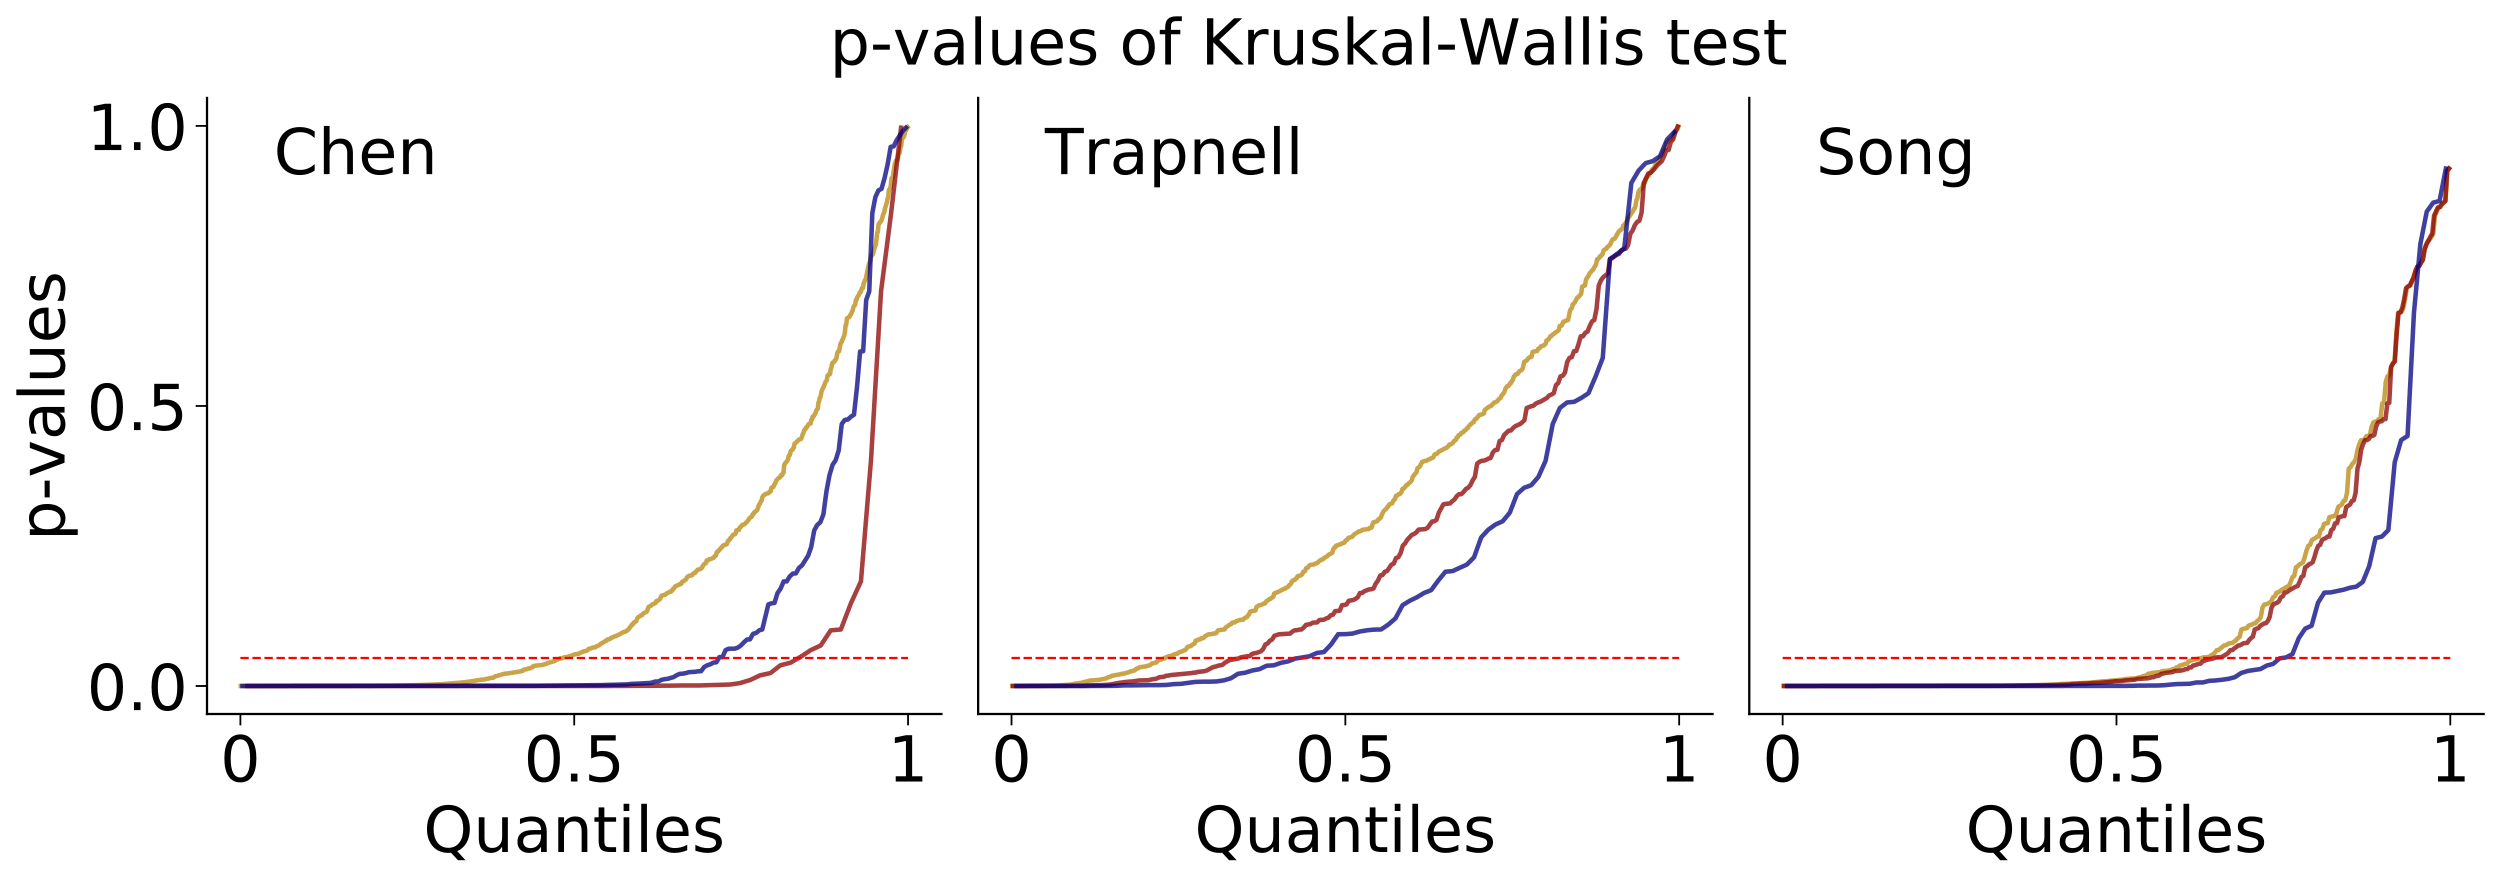 <?xml version="1.0" encoding="utf-8" standalone="no"?>
<!DOCTYPE svg PUBLIC "-//W3C//DTD SVG 1.1//EN"
  "http://www.w3.org/Graphics/SVG/1.1/DTD/svg11.dtd">
<!-- Created with matplotlib (https://matplotlib.org/) -->
<svg height="388.897pt" version="1.1" viewBox="0 0 1102.928 388.897" width="1102.928pt" xmlns="http://www.w3.org/2000/svg" xmlns:xlink="http://www.w3.org/1999/xlink">
 <defs>
  <style type="text/css">
*{stroke-linecap:butt;stroke-linejoin:round;}
  </style>
 </defs>
 <g id="figure_1">
  <g id="patch_1">
   <path d="M 0 388.897 
L 1102.928 388.897 
L 1102.928 0 
L 0 0 
z
" style="fill:none;"/>
  </g>
  <g id="axes_1">
   <g id="patch_2">
    <path d="M 91.328 315 
L 415.327 315 
L 415.327 43.2 
L 91.328 43.2 
z
" style="fill:none;"/>
   </g>
   <g id="matplotlib.axis_1">
    <g id="xtick_1">
     <g id="line2d_1">
      <defs>
       <path d="M 0 0 
L 0 5 
" id="md17b9112e8" style="stroke:#000000;stroke-width:0.8;"/>
      </defs>
      <g>
       <use style="stroke:#000000;stroke-width:0.8;" x="106.055" xlink:href="#md17b9112e8" y="315"/>
      </g>
     </g>
     <g id="text_1">
      <!-- 0 -->
      <defs>
       <path d="M 31.781 66.406 
Q 24.172 66.406 20.328 58.906 
Q 16.5 51.422 16.5 36.375 
Q 16.5 21.391 20.328 13.891 
Q 24.172 6.391 31.781 6.391 
Q 39.453 6.391 43.281 13.891 
Q 47.125 21.391 47.125 36.375 
Q 47.125 51.422 43.281 58.906 
Q 39.453 66.406 31.781 66.406 
z
M 31.781 74.219 
Q 44.047 74.219 50.516 64.516 
Q 56.984 54.828 56.984 36.375 
Q 56.984 17.969 50.516 8.266 
Q 44.047 -1.422 31.781 -1.422 
Q 19.531 -1.422 13.062 8.266 
Q 6.594 17.969 6.594 36.375 
Q 6.594 54.828 13.062 64.516 
Q 19.531 74.219 31.781 74.219 
z
" id="DejaVuSans-48"/>
      </defs>
      <g transform="translate(97.147 344.776)scale(0.28 -0.28)">
       <use xlink:href="#DejaVuSans-48"/>
      </g>
     </g>
    </g>
    <g id="xtick_2">
     <g id="line2d_2">
      <g>
       <use style="stroke:#000000;stroke-width:0.8;" x="253.327" xlink:href="#md17b9112e8" y="315"/>
      </g>
     </g>
     <g id="text_2">
      <!-- 0.5 -->
      <defs>
       <path d="M 10.688 12.406 
L 21 12.406 
L 21 0 
L 10.688 0 
z
" id="DejaVuSans-46"/>
       <path d="M 10.797 72.906 
L 49.516 72.906 
L 49.516 64.594 
L 19.828 64.594 
L 19.828 46.734 
Q 21.969 47.469 24.109 47.828 
Q 26.266 48.188 28.422 48.188 
Q 40.625 48.188 47.75 41.5 
Q 54.891 34.812 54.891 23.391 
Q 54.891 11.625 47.562 5.094 
Q 40.234 -1.422 26.906 -1.422 
Q 22.312 -1.422 17.547 -0.641 
Q 12.797 0.141 7.719 1.703 
L 7.719 11.625 
Q 12.109 9.234 16.797 8.062 
Q 21.484 6.891 26.703 6.891 
Q 35.156 6.891 40.078 11.328 
Q 45.016 15.766 45.016 23.391 
Q 45.016 31 40.078 35.438 
Q 35.156 39.891 26.703 39.891 
Q 22.75 39.891 18.812 39.016 
Q 14.891 38.141 10.797 36.281 
z
" id="DejaVuSans-53"/>
      </defs>
      <g transform="translate(231.063 344.776)scale(0.28 -0.28)">
       <use xlink:href="#DejaVuSans-48"/>
       <use x="63.623" xlink:href="#DejaVuSans-46"/>
       <use x="95.41" xlink:href="#DejaVuSans-53"/>
      </g>
     </g>
    </g>
    <g id="xtick_3">
     <g id="line2d_3">
      <g>
       <use style="stroke:#000000;stroke-width:0.8;" x="400.6" xlink:href="#md17b9112e8" y="315"/>
      </g>
     </g>
     <g id="text_3">
      <!-- 1 -->
      <defs>
       <path d="M 12.406 8.297 
L 28.516 8.297 
L 28.516 63.922 
L 10.984 60.406 
L 10.984 69.391 
L 28.422 72.906 
L 38.281 72.906 
L 38.281 8.297 
L 54.391 8.297 
L 54.391 0 
L 12.406 0 
z
" id="DejaVuSans-49"/>
      </defs>
      <g transform="translate(391.693 344.776)scale(0.28 -0.28)">
       <use xlink:href="#DejaVuSans-49"/>
      </g>
     </g>
    </g>
    <g id="text_4">
     <!-- Quantiles -->
     <defs>
      <path d="M 39.406 66.219 
Q 28.656 66.219 22.328 58.203 
Q 16.016 50.203 16.016 36.375 
Q 16.016 22.609 22.328 14.594 
Q 28.656 6.594 39.406 6.594 
Q 50.141 6.594 56.422 14.594 
Q 62.703 22.609 62.703 36.375 
Q 62.703 50.203 56.422 58.203 
Q 50.141 66.219 39.406 66.219 
z
M 53.219 1.312 
L 66.219 -12.891 
L 54.297 -12.891 
L 43.5 -1.219 
Q 41.891 -1.312 41.031 -1.359 
Q 40.188 -1.422 39.406 -1.422 
Q 24.031 -1.422 14.812 8.859 
Q 5.609 19.141 5.609 36.375 
Q 5.609 53.656 14.812 63.938 
Q 24.031 74.219 39.406 74.219 
Q 54.734 74.219 63.906 63.938 
Q 73.094 53.656 73.094 36.375 
Q 73.094 23.688 67.984 14.641 
Q 62.891 5.609 53.219 1.312 
z
" id="DejaVuSans-81"/>
      <path d="M 8.5 21.578 
L 8.5 54.688 
L 17.484 54.688 
L 17.484 21.922 
Q 17.484 14.156 20.5 10.266 
Q 23.531 6.391 29.594 6.391 
Q 36.859 6.391 41.078 11.031 
Q 45.312 15.672 45.312 23.688 
L 45.312 54.688 
L 54.297 54.688 
L 54.297 0 
L 45.312 0 
L 45.312 8.406 
Q 42.047 3.422 37.719 1 
Q 33.406 -1.422 27.688 -1.422 
Q 18.266 -1.422 13.375 4.438 
Q 8.5 10.297 8.5 21.578 
z
M 31.109 56 
z
" id="DejaVuSans-117"/>
      <path d="M 34.281 27.484 
Q 23.391 27.484 19.188 25 
Q 14.984 22.516 14.984 16.5 
Q 14.984 11.719 18.141 8.906 
Q 21.297 6.109 26.703 6.109 
Q 34.188 6.109 38.703 11.406 
Q 43.219 16.703 43.219 25.484 
L 43.219 27.484 
z
M 52.203 31.203 
L 52.203 0 
L 43.219 0 
L 43.219 8.297 
Q 40.141 3.328 35.547 0.953 
Q 30.953 -1.422 24.312 -1.422 
Q 15.922 -1.422 10.953 3.297 
Q 6 8.016 6 15.922 
Q 6 25.141 12.172 29.828 
Q 18.359 34.516 30.609 34.516 
L 43.219 34.516 
L 43.219 35.406 
Q 43.219 41.609 39.141 45 
Q 35.062 48.391 27.688 48.391 
Q 23 48.391 18.547 47.266 
Q 14.109 46.141 10.016 43.891 
L 10.016 52.203 
Q 14.938 54.109 19.578 55.047 
Q 24.219 56 28.609 56 
Q 40.484 56 46.344 49.844 
Q 52.203 43.703 52.203 31.203 
z
" id="DejaVuSans-97"/>
      <path d="M 54.891 33.016 
L 54.891 0 
L 45.906 0 
L 45.906 32.719 
Q 45.906 40.484 42.875 44.328 
Q 39.844 48.188 33.797 48.188 
Q 26.516 48.188 22.312 43.547 
Q 18.109 38.922 18.109 30.906 
L 18.109 0 
L 9.078 0 
L 9.078 54.688 
L 18.109 54.688 
L 18.109 46.188 
Q 21.344 51.125 25.703 53.562 
Q 30.078 56 35.797 56 
Q 45.219 56 50.047 50.172 
Q 54.891 44.344 54.891 33.016 
z
" id="DejaVuSans-110"/>
      <path d="M 18.312 70.219 
L 18.312 54.688 
L 36.812 54.688 
L 36.812 47.703 
L 18.312 47.703 
L 18.312 18.016 
Q 18.312 11.328 20.141 9.422 
Q 21.969 7.516 27.594 7.516 
L 36.812 7.516 
L 36.812 0 
L 27.594 0 
Q 17.188 0 13.234 3.875 
Q 9.281 7.766 9.281 18.016 
L 9.281 47.703 
L 2.688 47.703 
L 2.688 54.688 
L 9.281 54.688 
L 9.281 70.219 
z
" id="DejaVuSans-116"/>
      <path d="M 9.422 54.688 
L 18.406 54.688 
L 18.406 0 
L 9.422 0 
z
M 9.422 75.984 
L 18.406 75.984 
L 18.406 64.594 
L 9.422 64.594 
z
" id="DejaVuSans-105"/>
      <path d="M 9.422 75.984 
L 18.406 75.984 
L 18.406 0 
L 9.422 0 
z
" id="DejaVuSans-108"/>
      <path d="M 56.203 29.594 
L 56.203 25.203 
L 14.891 25.203 
Q 15.484 15.922 20.484 11.062 
Q 25.484 6.203 34.422 6.203 
Q 39.594 6.203 44.453 7.469 
Q 49.312 8.734 54.109 11.281 
L 54.109 2.781 
Q 49.266 0.734 44.188 -0.344 
Q 39.109 -1.422 33.891 -1.422 
Q 20.797 -1.422 13.156 6.188 
Q 5.516 13.812 5.516 26.812 
Q 5.516 40.234 12.766 48.109 
Q 20.016 56 32.328 56 
Q 43.359 56 49.781 48.891 
Q 56.203 41.797 56.203 29.594 
z
M 47.219 32.234 
Q 47.125 39.594 43.094 43.984 
Q 39.062 48.391 32.422 48.391 
Q 24.906 48.391 20.391 44.141 
Q 15.875 39.891 15.188 32.172 
z
" id="DejaVuSans-101"/>
      <path d="M 44.281 53.078 
L 44.281 44.578 
Q 40.484 46.531 36.375 47.5 
Q 32.281 48.484 27.875 48.484 
Q 21.188 48.484 17.844 46.438 
Q 14.5 44.391 14.5 40.281 
Q 14.5 37.156 16.891 35.375 
Q 19.281 33.594 26.516 31.984 
L 29.594 31.297 
Q 39.156 29.25 43.188 25.516 
Q 47.219 21.781 47.219 15.094 
Q 47.219 7.469 41.188 3.016 
Q 35.156 -1.422 24.609 -1.422 
Q 20.219 -1.422 15.453 -0.562 
Q 10.688 0.297 5.422 2 
L 5.422 11.281 
Q 10.406 8.688 15.234 7.391 
Q 20.062 6.109 24.812 6.109 
Q 31.156 6.109 34.562 8.281 
Q 37.984 10.453 37.984 14.406 
Q 37.984 18.062 35.516 20.016 
Q 33.062 21.969 24.703 23.781 
L 21.578 24.516 
Q 13.234 26.266 9.516 29.906 
Q 5.812 33.547 5.812 39.891 
Q 5.812 47.609 11.281 51.797 
Q 16.75 56 26.812 56 
Q 31.781 56 36.172 55.266 
Q 40.578 54.547 44.281 53.078 
z
" id="DejaVuSans-115"/>
     </defs>
     <g transform="translate(186.808 375.874)scale(0.28 -0.28)">
      <use xlink:href="#DejaVuSans-81"/>
      <use x="78.711" xlink:href="#DejaVuSans-117"/>
      <use x="142.09" xlink:href="#DejaVuSans-97"/>
      <use x="203.369" xlink:href="#DejaVuSans-110"/>
      <use x="266.748" xlink:href="#DejaVuSans-116"/>
      <use x="305.957" xlink:href="#DejaVuSans-105"/>
      <use x="333.74" xlink:href="#DejaVuSans-108"/>
      <use x="361.523" xlink:href="#DejaVuSans-101"/>
      <use x="423.047" xlink:href="#DejaVuSans-115"/>
     </g>
    </g>
   </g>
   <g id="matplotlib.axis_2">
    <g id="ytick_1">
     <g id="line2d_4">
      <defs>
       <path d="M 0 0 
L -5 0 
" id="m3fbbcd3f7f" style="stroke:#000000;stroke-width:0.8;"/>
      </defs>
      <g>
       <use style="stroke:#000000;stroke-width:0.8;" x="91.328" xlink:href="#m3fbbcd3f7f" y="302.645"/>
      </g>
     </g>
     <g id="text_5">
      <!-- 0.0 -->
      <g transform="translate(38.299 313.283)scale(0.28 -0.28)">
       <use xlink:href="#DejaVuSans-48"/>
       <use x="63.623" xlink:href="#DejaVuSans-46"/>
       <use x="95.41" xlink:href="#DejaVuSans-48"/>
      </g>
     </g>
    </g>
    <g id="ytick_2">
     <g id="line2d_5">
      <g>
       <use style="stroke:#000000;stroke-width:0.8;" x="91.328" xlink:href="#m3fbbcd3f7f" y="179.1"/>
      </g>
     </g>
     <g id="text_6">
      <!-- 0.5 -->
      <g transform="translate(38.299 189.738)scale(0.28 -0.28)">
       <use xlink:href="#DejaVuSans-48"/>
       <use x="63.623" xlink:href="#DejaVuSans-46"/>
       <use x="95.41" xlink:href="#DejaVuSans-53"/>
      </g>
     </g>
    </g>
    <g id="ytick_3">
     <g id="line2d_6">
      <g>
       <use style="stroke:#000000;stroke-width:0.8;" x="91.328" xlink:href="#m3fbbcd3f7f" y="55.555"/>
      </g>
     </g>
     <g id="text_7">
      <!-- 1.0 -->
      <g transform="translate(38.299 66.192)scale(0.28 -0.28)">
       <use xlink:href="#DejaVuSans-49"/>
       <use x="63.623" xlink:href="#DejaVuSans-46"/>
       <use x="95.41" xlink:href="#DejaVuSans-48"/>
      </g>
     </g>
    </g>
    <g id="text_8">
     <!-- p-values -->
     <defs>
      <path d="M 18.109 8.203 
L 18.109 -20.797 
L 9.078 -20.797 
L 9.078 54.688 
L 18.109 54.688 
L 18.109 46.391 
Q 20.953 51.266 25.266 53.625 
Q 29.594 56 35.594 56 
Q 45.562 56 51.781 48.094 
Q 58.016 40.188 58.016 27.297 
Q 58.016 14.406 51.781 6.484 
Q 45.562 -1.422 35.594 -1.422 
Q 29.594 -1.422 25.266 0.953 
Q 20.953 3.328 18.109 8.203 
z
M 48.688 27.297 
Q 48.688 37.203 44.609 42.844 
Q 40.531 48.484 33.406 48.484 
Q 26.266 48.484 22.188 42.844 
Q 18.109 37.203 18.109 27.297 
Q 18.109 17.391 22.188 11.75 
Q 26.266 6.109 33.406 6.109 
Q 40.531 6.109 44.609 11.75 
Q 48.688 17.391 48.688 27.297 
z
" id="DejaVuSans-112"/>
      <path d="M 4.891 31.391 
L 31.203 31.391 
L 31.203 23.391 
L 4.891 23.391 
z
" id="DejaVuSans-45"/>
      <path d="M 2.984 54.688 
L 12.5 54.688 
L 29.594 8.797 
L 46.688 54.688 
L 56.203 54.688 
L 35.688 0 
L 23.484 0 
z
" id="DejaVuSans-118"/>
     </defs>
     <g transform="translate(28.476 238.569)rotate(-90)scale(0.28 -0.28)">
      <use xlink:href="#DejaVuSans-112"/>
      <use x="63.477" xlink:href="#DejaVuSans-45"/>
      <use x="99.529" xlink:href="#DejaVuSans-118"/>
      <use x="158.709" xlink:href="#DejaVuSans-97"/>
      <use x="219.988" xlink:href="#DejaVuSans-108"/>
      <use x="247.771" xlink:href="#DejaVuSans-117"/>
      <use x="311.15" xlink:href="#DejaVuSans-101"/>
      <use x="372.674" xlink:href="#DejaVuSans-115"/>
     </g>
    </g>
   </g>
   <g id="line2d_7">
    <path clip-path="url(#pd2074fe871)" d="M 106.252 302.645 
L 172.377 302.544 
L 174.943 302.47 
L 186.629 302.177 
L 190.905 302.016 
L 193.755 301.867 
L 195.75 301.764 
L 196.605 301.685 
L 203.161 301.159 
L 206.867 300.738 
L 208.577 300.473 
L 209.432 300.316 
L 210.002 300.209 
L 211.712 299.969 
L 212.282 299.85 
L 213.708 299.783 
L 214.278 299.591 
L 215.133 299.431 
L 215.418 299.409 
L 215.988 299.174 
L 217.698 298.958 
L 218.553 298.318 
L 219.408 298.207 
L 219.693 298.025 
L 220.263 297.886 
L 221.974 297.395 
L 222.829 297.203 
L 223.969 297.115 
L 224.824 296.949 
L 225.964 296.804 
L 226.534 296.701 
L 227.104 296.617 
L 228.244 296.423 
L 230.525 296.016 
L 230.81 295.522 
L 232.235 295.259 
L 232.52 295.22 
L 232.805 294.978 
L 233.66 294.88 
L 233.945 294.824 
L 234.23 294.569 
L 234.515 294.518 
L 234.8 294.298 
L 235.085 294.279 
L 235.37 293.802 
L 237.936 293.463 
L 239.361 293.344 
L 240.216 293.089 
L 240.786 292.981 
L 241.071 292.73 
L 244.776 291.566 
L 245.632 290.909 
L 246.202 290.859 
L 247.057 290.488 
L 248.197 290.339 
L 249.052 289.963 
L 250.762 289.776 
L 251.047 289.552 
L 251.902 289.371 
L 253.327 288.735 
L 255.323 288.407 
L 256.463 287.798 
L 257.033 287.621 
L 257.318 287.388 
L 258.743 287.164 
L 259.028 286.839 
L 259.313 286.781 
L 259.598 286.383 
L 259.883 286.191 
L 260.738 286.095 
L 261.308 285.716 
L 262.734 285.543 
L 263.019 285.156 
L 263.874 284.858 
L 264.444 284.58 
L 265.014 284.02 
L 265.869 283.596 
L 267.009 282.826 
L 267.579 282.626 
L 267.864 282.154 
L 269.004 281.984 
L 269.575 281.402 
L 269.86 281.389 
L 271.285 280.671 
L 271.57 280.67 
L 272.14 280.363 
L 272.71 280.17 
L 274.99 278.886 
L 276.13 278.535 
L 276.415 278.396 
L 276.985 277.885 
L 277.27 277.715 
L 278.126 276.457 
L 278.411 276.267 
L 278.696 275.638 
L 278.981 275.568 
L 279.266 275.377 
L 279.551 274.663 
L 279.836 274.605 
L 280.406 274.136 
L 280.691 274.052 
L 281.261 272.54 
L 282.116 271.906 
L 282.401 271.864 
L 282.686 271.509 
L 283.256 271.386 
L 283.541 270.92 
L 284.111 270.42 
L 284.681 270.186 
L 285.251 269.918 
L 285.536 269.442 
L 286.107 267.787 
L 286.962 267.338 
L 287.247 267.159 
L 287.532 266.797 
L 287.817 266.633 
L 288.102 266.615 
L 288.672 266.211 
L 288.957 266.19 
L 289.242 265.971 
L 289.527 265.194 
L 290.097 265.112 
L 291.237 264.232 
L 291.807 262.884 
L 292.377 262.624 
L 293.517 262.361 
L 294.088 261.795 
L 294.943 261.406 
L 295.513 261.058 
L 296.083 261.014 
L 296.368 260.485 
L 296.653 260.414 
L 296.938 259.706 
L 297.223 259.695 
L 297.508 259.326 
L 297.793 258.755 
L 299.503 257.972 
L 299.788 257.914 
L 300.073 257.555 
L 300.643 257.503 
L 300.928 256.686 
L 301.213 256.507 
L 301.498 256.486 
L 301.783 256.294 
L 302.354 255.727 
L 302.639 255.615 
L 302.924 255.187 
L 303.209 254.537 
L 304.064 253.967 
L 305.204 253.88 
L 305.489 253.58 
L 305.774 253.045 
L 306.629 252.766 
L 306.914 252.203 
L 307.199 252.078 
L 307.769 251.351 
L 308.339 251.239 
L 309.194 250.914 
L 309.479 250.544 
L 309.764 250.378 
L 310.05 249.623 
L 310.335 249.427 
L 310.62 248.833 
L 311.19 248.533 
L 311.475 248.421 
L 311.76 247.27 
L 312.33 247.245 
L 312.9 246.691 
L 313.47 246.64 
L 314.61 246.148 
L 314.895 246.029 
L 315.18 245.444 
L 315.75 245.172 
L 316.32 243.468 
L 316.605 243.423 
L 316.89 243.209 
L 317.46 242.358 
L 317.745 242.269 
L 318.316 241.408 
L 318.601 241.322 
L 318.886 240.727 
L 319.171 240.683 
L 319.456 240.462 
L 319.741 240.452 
L 320.311 240.176 
L 320.596 240.105 
L 321.166 238.681 
L 321.451 238.592 
L 321.736 238.072 
L 322.021 237.95 
L 322.306 237.264 
L 322.591 237.181 
L 322.876 236.649 
L 323.161 236.387 
L 323.446 235.896 
L 324.301 235.67 
L 324.586 235.273 
L 324.871 233.993 
L 326.011 233.755 
L 326.297 232.789 
L 326.582 232.515 
L 326.867 232.41 
L 327.437 231.567 
L 328.292 231.398 
L 329.147 230.538 
L 329.432 230.4 
L 330.572 228.804 
L 330.857 228.412 
L 331.712 227.902 
L 331.997 226.979 
L 332.282 226.904 
L 332.852 225.903 
L 333.137 225.853 
L 333.707 225.339 
L 333.992 225.133 
L 334.848 222.664 
L 335.133 222.411 
L 335.703 221.141 
L 335.988 220.916 
L 336.273 219.517 
L 336.558 218.918 
L 337.128 218.303 
L 337.698 218.081 
L 337.983 217.804 
L 339.123 217.559 
L 339.408 217.031 
L 339.978 216.758 
L 340.263 215.283 
L 340.548 215.019 
L 341.118 214.902 
L 341.688 213.674 
L 341.973 213.279 
L 342.544 211.802 
L 343.684 210.726 
L 343.969 210.717 
L 344.254 210.454 
L 344.539 209.692 
L 345.109 209.588 
L 345.394 208.6 
L 345.679 208.516 
L 345.964 205.058 
L 346.249 204.833 
L 346.534 204.165 
L 346.819 203.821 
L 347.104 203.663 
L 347.674 202.611 
L 347.959 201.088 
L 348.244 201.036 
L 348.529 200.458 
L 348.814 199.031 
L 349.384 198.449 
L 349.669 198.392 
L 349.954 197.644 
L 350.239 197.469 
L 350.525 195.663 
L 350.81 195.586 
L 351.38 195.003 
L 352.52 193.91 
L 353.375 193.694 
L 353.66 193.161 
L 353.945 192.124 
L 354.515 190.715 
L 354.8 189.858 
L 355.085 189.424 
L 355.37 189.359 
L 355.655 188.52 
L 355.94 188.513 
L 356.795 187.064 
L 357.365 186.856 
L 357.65 186.851 
L 357.935 185.262 
L 358.22 185.071 
L 358.506 183.833 
L 358.791 183.816 
L 359.361 182.973 
L 359.646 182.585 
L 360.216 180.872 
L 360.501 180.66 
L 360.786 180.17 
L 361.071 177.62 
L 361.356 177.034 
L 361.641 175.531 
L 361.926 175.281 
L 362.496 172.467 
L 363.351 170.689 
L 364.206 168.447 
L 364.491 168.175 
L 364.776 167.695 
L 365.061 165.752 
L 365.346 165.677 
L 365.631 165.086 
L 366.201 164.976 
L 366.486 162.831 
L 366.772 162.301 
L 367.057 160.56 
L 367.342 160.046 
L 367.627 159.978 
L 367.912 159.707 
L 368.197 159.086 
L 368.482 158.986 
L 369.052 157.929 
L 369.337 155.999 
L 369.622 155.203 
L 370.192 154.945 
L 370.762 151.844 
L 371.047 151.167 
L 371.332 150.832 
L 371.617 149.859 
L 371.902 149.583 
L 372.187 148.514 
L 372.472 148.024 
L 372.757 146.496 
L 373.042 143.461 
L 373.327 143.26 
L 373.612 140.547 
L 374.467 139.915 
L 374.753 139.854 
L 375.038 138.998 
L 375.323 138.795 
L 375.608 138.31 
L 375.893 137.414 
L 376.178 137.013 
L 376.463 135.687 
L 376.748 134.994 
L 377.033 134.766 
L 377.318 134.216 
L 377.603 132.32 
L 377.888 132.261 
L 378.173 131.192 
L 379.028 129.833 
L 379.313 128.976 
L 379.598 128.938 
L 379.883 128.493 
L 380.168 127.237 
L 380.738 127.009 
L 381.023 124.964 
L 381.308 124.519 
L 381.593 123.607 
L 381.878 123.397 
L 383.304 116.438 
L 383.589 116.141 
L 384.444 112.687 
L 384.729 112.613 
L 385.014 112.363 
L 385.299 111.513 
L 385.584 109.969 
L 385.869 109.471 
L 386.439 107.696 
L 387.009 102.605 
L 387.294 102.29 
L 387.579 99.083 
L 388.434 97.761 
L 388.719 97.604 
L 389.004 96.956 
L 389.574 94.774 
L 390.144 93.479 
L 390.429 91.928 
L 391.285 89.288 
L 391.57 87.525 
L 391.855 86.949 
L 392.14 83.982 
L 392.425 83.327 
L 392.71 83.326 
L 392.995 81.889 
L 393.28 78.675 
L 393.565 78.561 
L 393.85 78.032 
L 394.135 76.561 
L 394.705 72.61 
L 395.275 70.981 
L 395.56 70.639 
L 395.845 70.604 
L 396.13 69.768 
L 396.415 68.022 
L 396.7 67.768 
L 396.985 66.907 
L 397.27 64.796 
L 397.555 64.545 
L 397.84 61.75 
L 398.125 61.01 
L 398.41 60.845 
L 398.981 59.802 
L 399.266 57.908 
L 399.836 57.405 
L 400.121 56.34 
L 400.403 56.096 
L 400.403 56.096 
" style="fill:none;stroke:#b8860b;stroke-linecap:square;stroke-opacity:0.75;stroke-width:2;"/>
   </g>
   <g id="line2d_8">
    <path clip-path="url(#pd2074fe871)" d="M 109.132 302.645 
L 113.522 302.645 
L 117.96 302.645 
L 122.399 302.645 
L 126.837 302.645 
L 131.275 302.645 
L 135.713 302.645 
L 140.152 302.645 
L 144.59 302.645 
L 149.028 302.645 
L 153.467 302.645 
L 157.905 302.645 
L 162.343 302.645 
L 166.781 302.645 
L 171.22 302.645 
L 175.658 302.645 
L 180.096 302.645 
L 184.534 302.645 
L 188.973 302.645 
L 193.411 302.645 
L 197.849 302.645 
L 202.287 302.645 
L 206.726 302.645 
L 211.164 302.645 
L 215.602 302.645 
L 220.041 302.645 
L 224.479 302.645 
L 228.917 302.645 
L 233.355 302.645 
L 237.794 302.645 
L 242.232 302.645 
L 246.67 302.644 
L 251.108 302.643 
L 255.547 302.642 
L 259.985 302.642 
L 264.423 302.641 
L 268.861 302.633 
L 273.3 302.605 
L 277.738 302.599 
L 282.176 302.557 
L 286.614 302.548 
L 291.053 302.516 
L 295.491 302.487 
L 299.929 302.421 
L 304.368 302.411 
L 308.806 302.395 
L 313.244 302.257 
L 317.682 302.131 
L 322.121 301.991 
L 326.559 301.334 
L 330.997 299.969 
L 335.435 297.886 
L 339.874 296.949 
L 344.312 293.504 
L 348.75 292.358 
L 353.188 289.776 
L 357.627 286.839 
L 362.065 284.776 
L 366.503 278.085 
L 370.942 277.715 
L 375.38 266.19 
L 379.818 256.486 
L 384.256 203.058 
L 388.695 128.493 
L 393.133 94.021 
L 397.523 56.34 
" style="fill:none;stroke:#8b0000;stroke-linecap:square;stroke-opacity:0.75;stroke-width:2;"/>
   </g>
   <g id="line2d_9">
    <path clip-path="url(#pd2074fe871)" d="M 106.99 302.645 
L 237.816 302.544 
L 251.304 302.395 
L 264.793 302.257 
L 276.933 301.928 
L 278.282 301.711 
L 282.328 301.551 
L 285.026 301.386 
L 286.375 301.334 
L 287.724 301.119 
L 289.072 300.673 
L 290.421 300.669 
L 291.77 299.969 
L 293.119 299.632 
L 294.468 299.504 
L 297.166 298.71 
L 298.515 297.886 
L 299.863 297.294 
L 301.212 297.203 
L 302.561 296.949 
L 303.91 296.545 
L 306.608 296.384 
L 307.957 296.16 
L 309.306 296.1 
L 310.654 294.279 
L 312.003 293.504 
L 313.352 293.083 
L 314.701 292.358 
L 316.05 292.173 
L 317.399 289.877 
L 318.748 289.866 
L 320.096 286.839 
L 321.445 286.191 
L 324.143 286.182 
L 325.492 285.716 
L 326.841 284.776 
L 328.19 283.384 
L 329.539 282.154 
L 330.887 282.051 
L 332.236 279.618 
L 333.585 279.265 
L 334.934 278.085 
L 336.283 277.715 
L 338.981 266.633 
L 340.329 266.19 
L 341.678 265.971 
L 343.027 261.606 
L 344.376 259.695 
L 345.725 256.507 
L 347.074 256.486 
L 348.423 254.314 
L 349.772 253.045 
L 351.12 252.959 
L 352.469 250.544 
L 353.818 249.427 
L 356.516 245.172 
L 357.865 241.322 
L 359.214 233.993 
L 360.562 231.567 
L 361.911 230.4 
L 363.26 226.904 
L 364.609 216.758 
L 365.958 209.592 
L 367.307 205.058 
L 368.656 203.058 
L 370.005 198.73 
L 371.353 187.064 
L 372.702 185.262 
L 374.051 185.071 
L 375.4 183.833 
L 376.749 182.973 
L 378.098 170.689 
L 379.447 155.064 
L 380.795 154.945 
L 382.144 132.32 
L 383.493 128.493 
L 384.842 94.021 
L 386.191 86.949 
L 387.54 83.982 
L 388.889 83.327 
L 390.238 78.561 
L 391.586 72.61 
L 392.935 64.796 
L 394.284 64.545 
L 395.633 61.75 
L 398.331 57.711 
L 399.665 56.34 
L 399.665 56.34 
" style="fill:none;stroke:#000080;stroke-linecap:square;stroke-opacity:0.75;stroke-width:2;"/>
   </g>
   <g id="line2d_10">
    <path clip-path="url(#pd2074fe871)" d="M 106.055 290.291 
L 400.6 290.291 
" style="fill:none;stroke:#ff0000;stroke-dasharray:3.7,1.6;stroke-dashoffset:0;"/>
   </g>
   <g id="patch_3">
    <path d="M 91.328 315 
L 91.328 43.2 
" style="fill:none;stroke:#000000;stroke-linecap:square;stroke-linejoin:miter;"/>
   </g>
   <g id="patch_4">
    <path d="M 91.328 315 
L 415.327 315 
" style="fill:none;stroke:#000000;stroke-linecap:square;stroke-linejoin:miter;"/>
   </g>
   <g id="text_9">
    <!-- Chen -->
    <defs>
     <path d="M 64.406 67.281 
L 64.406 56.891 
Q 59.422 61.531 53.781 63.812 
Q 48.141 66.109 41.797 66.109 
Q 29.297 66.109 22.656 58.469 
Q 16.016 50.828 16.016 36.375 
Q 16.016 21.969 22.656 14.328 
Q 29.297 6.688 41.797 6.688 
Q 48.141 6.688 53.781 8.984 
Q 59.422 11.281 64.406 15.922 
L 64.406 5.609 
Q 59.234 2.094 53.438 0.328 
Q 47.656 -1.422 41.219 -1.422 
Q 24.656 -1.422 15.125 8.703 
Q 5.609 18.844 5.609 36.375 
Q 5.609 53.953 15.125 64.078 
Q 24.656 74.219 41.219 74.219 
Q 47.75 74.219 53.531 72.484 
Q 59.328 70.75 64.406 67.281 
z
" id="DejaVuSans-67"/>
     <path d="M 54.891 33.016 
L 54.891 0 
L 45.906 0 
L 45.906 32.719 
Q 45.906 40.484 42.875 44.328 
Q 39.844 48.188 33.797 48.188 
Q 26.516 48.188 22.312 43.547 
Q 18.109 38.922 18.109 30.906 
L 18.109 0 
L 9.078 0 
L 9.078 75.984 
L 18.109 75.984 
L 18.109 46.188 
Q 21.344 51.125 25.703 53.562 
Q 30.078 56 35.797 56 
Q 45.219 56 50.047 50.172 
Q 54.891 44.344 54.891 33.016 
z
" id="DejaVuSans-104"/>
    </defs>
    <g transform="translate(120.782 76.83)scale(0.28 -0.28)">
     <use xlink:href="#DejaVuSans-67"/>
     <use x="69.824" xlink:href="#DejaVuSans-104"/>
     <use x="133.203" xlink:href="#DejaVuSans-101"/>
     <use x="194.727" xlink:href="#DejaVuSans-110"/>
    </g>
   </g>
  </g>
  <g id="axes_2">
   <g id="patch_5">
    <path d="M 431.527 315 
L 755.528 315 
L 755.528 43.2 
L 431.527 43.2 
z
" style="fill:none;"/>
   </g>
   <g id="matplotlib.axis_3">
    <g id="xtick_4">
     <g id="line2d_11">
      <g>
       <use style="stroke:#000000;stroke-width:0.8;" x="446.255" xlink:href="#md17b9112e8" y="315"/>
      </g>
     </g>
     <g id="text_10">
      <!-- 0 -->
      <g transform="translate(437.347 344.776)scale(0.28 -0.28)">
       <use xlink:href="#DejaVuSans-48"/>
      </g>
     </g>
    </g>
    <g id="xtick_5">
     <g id="line2d_12">
      <g>
       <use style="stroke:#000000;stroke-width:0.8;" x="593.528" xlink:href="#md17b9112e8" y="315"/>
      </g>
     </g>
     <g id="text_11">
      <!-- 0.5 -->
      <g transform="translate(571.263 344.776)scale(0.28 -0.28)">
       <use xlink:href="#DejaVuSans-48"/>
       <use x="63.623" xlink:href="#DejaVuSans-46"/>
       <use x="95.41" xlink:href="#DejaVuSans-53"/>
      </g>
     </g>
    </g>
    <g id="xtick_6">
     <g id="line2d_13">
      <g>
       <use style="stroke:#000000;stroke-width:0.8;" x="740.8" xlink:href="#md17b9112e8" y="315"/>
      </g>
     </g>
     <g id="text_12">
      <!-- 1 -->
      <g transform="translate(731.893 344.776)scale(0.28 -0.28)">
       <use xlink:href="#DejaVuSans-49"/>
      </g>
     </g>
    </g>
    <g id="text_13">
     <!-- Quantiles -->
     <g transform="translate(527.008 375.874)scale(0.28 -0.28)">
      <use xlink:href="#DejaVuSans-81"/>
      <use x="78.711" xlink:href="#DejaVuSans-117"/>
      <use x="142.09" xlink:href="#DejaVuSans-97"/>
      <use x="203.369" xlink:href="#DejaVuSans-110"/>
      <use x="266.748" xlink:href="#DejaVuSans-116"/>
      <use x="305.957" xlink:href="#DejaVuSans-105"/>
      <use x="333.74" xlink:href="#DejaVuSans-108"/>
      <use x="361.523" xlink:href="#DejaVuSans-101"/>
      <use x="423.047" xlink:href="#DejaVuSans-115"/>
     </g>
    </g>
   </g>
   <g id="matplotlib.axis_4">
    <g id="ytick_4"/>
    <g id="ytick_5"/>
    <g id="ytick_6"/>
   </g>
   <g id="line2d_14">
    <path clip-path="url(#p49161b5bf0)" d="M 446.541 302.645 
L 464.291 302.54 
L 472.549 302.016 
L 473.788 301.69 
L 475.852 301.42 
L 476.678 301.286 
L 477.091 301.266 
L 478.742 300.745 
L 479.568 300.627 
L 480.807 300.251 
L 484.936 299.935 
L 486.175 299.636 
L 487 299.583 
L 487.826 299.276 
L 488.239 299.235 
L 488.652 298.878 
L 489.891 298.572 
L 490.304 298.205 
L 493.194 297.642 
L 493.607 297.632 
L 494.845 297.271 
L 496.084 297.129 
L 497.323 296.74 
L 497.736 296.681 
L 498.561 296.306 
L 500.626 295.741 
L 501.039 295.212 
L 502.278 294.714 
L 502.69 294.385 
L 505.581 293.974 
L 505.994 293.774 
L 507.232 293.508 
L 507.645 293.285 
L 508.058 292.762 
L 510.123 292.29 
L 510.948 291.336 
L 512.6 290.861 
L 513.013 290.613 
L 513.839 290.525 
L 514.251 290.04 
L 515.49 289.558 
L 516.729 289.341 
L 517.555 288.865 
L 517.968 288.819 
L 518.38 288.531 
L 519.206 288.464 
L 520.445 287.662 
L 521.684 287.354 
L 522.097 287.001 
L 522.922 286.788 
L 523.335 286.36 
L 523.748 285.556 
L 524.161 285.289 
L 525.4 285.019 
L 525.813 284.568 
L 527.051 283.855 
L 527.464 282.662 
L 528.29 282.482 
L 528.703 282.137 
L 529.529 282.032 
L 529.942 281.586 
L 530.767 281.56 
L 531.18 281.299 
L 531.593 280.689 
L 532.006 280.499 
L 532.832 279.964 
L 533.658 279.78 
L 534.483 279.774 
L 535.309 279.517 
L 535.722 279.515 
L 536.135 279.352 
L 536.548 279.322 
L 537.374 278.08 
L 540.264 277.678 
L 540.677 276.89 
L 541.916 276.007 
L 542.328 275.693 
L 543.154 275.321 
L 543.567 274.719 
L 544.806 274.566 
L 545.219 274.158 
L 546.87 273.513 
L 548.522 273.346 
L 548.935 272.832 
L 549.348 272.514 
L 550.173 272.244 
L 550.586 271.423 
L 550.999 271.179 
L 551.412 269.993 
L 551.825 269.671 
L 553.477 269.447 
L 553.889 269.279 
L 554.302 267.793 
L 555.541 267 
L 556.367 266.891 
L 557.606 266.249 
L 558.018 266.234 
L 558.844 265.063 
L 559.67 264.699 
L 560.083 264.286 
L 560.496 264.206 
L 560.909 263.771 
L 561.735 263.333 
L 562.147 261.844 
L 562.56 261.602 
L 562.973 261.582 
L 563.386 261.286 
L 564.625 260.793 
L 565.038 260.51 
L 565.451 260.362 
L 565.863 260.037 
L 566.276 259.953 
L 566.689 259.634 
L 567.102 259.611 
L 567.515 259.189 
L 567.928 259.131 
L 568.341 258.812 
L 568.754 258.135 
L 569.167 257.887 
L 569.58 257.43 
L 569.992 256.379 
L 570.818 255.912 
L 571.231 255.83 
L 571.644 255.272 
L 572.057 255.178 
L 572.47 254.234 
L 573.708 253.877 
L 574.121 253.697 
L 574.534 253.27 
L 574.947 252.226 
L 575.36 252.166 
L 575.773 251.939 
L 576.186 250.745 
L 576.599 250.49 
L 577.012 250.413 
L 577.425 249.721 
L 577.837 249.328 
L 578.25 249.174 
L 579.489 249.067 
L 580.315 248.635 
L 580.728 248.447 
L 581.141 248.384 
L 581.966 247.575 
L 582.379 247.332 
L 582.792 246.936 
L 583.618 246.803 
L 584.031 246.178 
L 584.857 245.839 
L 585.27 245.487 
L 585.682 245.33 
L 586.095 244.758 
L 587.747 243.915 
L 588.16 242.49 
L 588.573 241.669 
L 588.986 241.59 
L 589.399 240.752 
L 589.811 240.739 
L 590.224 240.454 
L 591.463 240.111 
L 591.876 239.74 
L 592.289 239.709 
L 593.115 239.372 
L 593.528 238.627 
L 593.94 238.291 
L 594.353 238.106 
L 594.766 237.423 
L 595.592 237.053 
L 596.418 236.886 
L 597.656 235.559 
L 598.895 234.887 
L 599.308 234.474 
L 599.721 234.468 
L 600.547 234.177 
L 600.96 233.774 
L 601.785 233.635 
L 602.611 233.55 
L 603.437 233.42 
L 603.85 233.404 
L 604.263 232.89 
L 605.089 232.76 
L 605.501 231.393 
L 605.914 230.411 
L 607.566 229.971 
L 607.979 229.251 
L 608.392 229 
L 608.805 228.538 
L 609.218 228.332 
L 609.63 226.994 
L 610.456 225.453 
L 611.695 224.332 
L 612.108 223.572 
L 612.521 223.368 
L 612.934 222.528 
L 613.759 222.179 
L 614.172 222.084 
L 614.585 221.088 
L 614.998 220.532 
L 615.411 220.3 
L 615.824 218.832 
L 616.65 218.439 
L 617.063 218.002 
L 617.475 217.983 
L 617.888 217.646 
L 618.301 217.011 
L 618.714 215.726 
L 619.127 215.624 
L 619.953 214.81 
L 620.366 214.055 
L 620.779 214.014 
L 621.604 213.121 
L 622.017 212.906 
L 622.843 211.927 
L 623.256 210.366 
L 624.908 208.309 
L 625.32 206.587 
L 626.146 206.021 
L 626.559 205.479 
L 627.385 203.755 
L 627.798 203.744 
L 628.211 203.402 
L 629.037 203.303 
L 629.449 203.205 
L 629.862 202.887 
L 630.688 202.592 
L 631.514 202.088 
L 631.927 202.022 
L 632.34 201.738 
L 632.753 200.769 
L 633.166 200.345 
L 633.578 200.318 
L 633.991 200.118 
L 634.817 199.184 
L 635.23 199.108 
L 636.056 198.533 
L 636.469 198.443 
L 637.294 197.899 
L 638.12 197.634 
L 638.533 197.197 
L 638.946 196.953 
L 639.359 196.143 
L 639.772 196.02 
L 640.185 196.016 
L 641.011 195.344 
L 641.423 194.573 
L 642.249 194.124 
L 642.662 193.059 
L 643.075 192.925 
L 643.488 192.013 
L 643.901 191.886 
L 644.314 191.635 
L 644.727 190.967 
L 645.552 190.709 
L 645.965 189.995 
L 646.378 189.904 
L 646.791 189.524 
L 647.204 188.9 
L 647.617 188.787 
L 648.03 187.993 
L 648.856 187.095 
L 649.268 186.924 
L 649.681 186.341 
L 650.094 186.287 
L 650.507 185.352 
L 650.92 184.817 
L 651.333 184.754 
L 652.572 183.106 
L 653.397 182.95 
L 654.636 182.418 
L 655.049 180.828 
L 657.113 179.296 
L 657.526 179.233 
L 657.939 178.974 
L 659.178 177.598 
L 659.591 177.564 
L 660.004 177.265 
L 660.417 177.114 
L 660.83 176.687 
L 661.242 176.033 
L 662.068 175.545 
L 662.481 174.432 
L 662.894 174.069 
L 663.72 172.877 
L 664.133 171.518 
L 664.958 170.352 
L 665.371 170.333 
L 665.784 169.898 
L 666.197 169.107 
L 666.61 169.003 
L 667.023 167.992 
L 667.436 167.632 
L 667.849 166.054 
L 668.262 165.783 
L 668.675 165.122 
L 669.087 164.99 
L 669.5 164.987 
L 670.326 163.79 
L 671.152 163.334 
L 671.565 162.977 
L 671.978 161.848 
L 672.391 159.68 
L 673.629 159.026 
L 674.042 158.25 
L 674.868 157.585 
L 675.281 157.584 
L 675.694 157.385 
L 676.107 155.335 
L 676.52 155.112 
L 677.758 154.909 
L 678.171 154.853 
L 678.584 153.906 
L 679.41 153.427 
L 679.823 152.753 
L 680.236 152.752 
L 680.649 152.478 
L 681.061 152.473 
L 681.474 151.908 
L 681.887 151.691 
L 682.3 150.179 
L 683.126 149.79 
L 683.952 148.366 
L 684.365 148.358 
L 684.777 147.773 
L 685.603 147.234 
L 686.016 146.825 
L 686.842 146.302 
L 687.668 145.668 
L 688.081 143.829 
L 688.494 143.821 
L 688.906 143.675 
L 689.732 141.893 
L 690.558 141.762 
L 690.971 141.376 
L 691.797 141.183 
L 692.623 137.202 
L 693.035 136.281 
L 693.448 135.942 
L 693.861 134.274 
L 694.274 133.982 
L 694.687 133.436 
L 695.926 131.243 
L 696.339 131.07 
L 697.577 129.573 
L 697.99 126.449 
L 698.403 126.308 
L 698.816 125.976 
L 699.229 125.963 
L 699.642 123.624 
L 700.055 122.599 
L 700.468 122.278 
L 701.293 120.586 
L 701.706 120.225 
L 702.532 119.089 
L 702.945 118.9 
L 703.358 117.804 
L 703.771 117.471 
L 704.184 116.308 
L 704.596 114.382 
L 705.009 114.276 
L 705.422 113.845 
L 705.835 113.093 
L 706.248 113.036 
L 706.661 112.37 
L 707.074 112.018 
L 707.487 110.417 
L 708.313 109.864 
L 708.725 109.686 
L 709.138 108.882 
L 709.551 108.719 
L 710.377 107.836 
L 711.203 106 
L 711.616 105.516 
L 712.029 105.447 
L 712.442 105.166 
L 714.093 102.235 
L 714.506 101.723 
L 714.919 101.555 
L 715.745 100.874 
L 716.158 99.467 
L 716.57 99.366 
L 717.396 97.918 
L 717.809 97.378 
L 718.222 96.023 
L 718.635 95.782 
L 719.874 93.818 
L 720.287 93.405 
L 720.699 92.278 
L 721.112 92.07 
L 721.525 90.968 
L 721.938 88.306 
L 722.351 87.59 
L 722.764 84.962 
L 723.177 84.125 
L 723.59 83.549 
L 724.415 83.183 
L 724.828 81.729 
L 725.241 80.733 
L 725.654 80.677 
L 726.067 79.058 
L 726.48 78.461 
L 726.893 77.633 
L 727.306 77.547 
L 727.719 76.503 
L 728.132 76.212 
L 728.957 74.629 
L 729.783 74.062 
L 730.196 72.885 
L 730.609 72.185 
L 731.022 71.948 
L 731.435 71.124 
L 731.848 71.077 
L 732.261 69.426 
L 733.499 67.872 
L 733.912 66.208 
L 734.325 66.172 
L 734.738 65.28 
L 735.151 63.059 
L 735.564 62.929 
L 735.977 62.552 
L 736.389 61.832 
L 736.802 61.583 
L 737.215 61.499 
L 737.628 61.054 
L 738.041 60.215 
L 738.454 58.718 
L 738.867 58.305 
L 739.28 57.602 
L 740.106 57.081 
L 740.514 55.867 
L 740.514 55.867 
" style="fill:none;stroke:#b8860b;stroke-linecap:square;stroke-opacity:0.75;stroke-width:2;"/>
   </g>
   <g id="line2d_15">
    <path clip-path="url(#p49161b5bf0)" d="M 446.944 302.645 
L 478.737 302.549 
L 479.73 302.384 
L 485.694 302.256 
L 487.681 302.152 
L 489.669 302.016 
L 493.645 301.266 
L 497.62 300.745 
L 499.608 300.627 
L 502.589 300.203 
L 506.565 300.098 
L 508.552 299.632 
L 509.546 299.583 
L 510.54 299.235 
L 511.534 298.762 
L 513.522 298.572 
L 514.516 298.115 
L 515.509 298.034 
L 516.503 297.818 
L 525.448 296.963 
L 526.442 296.778 
L 527.436 296.74 
L 528.43 296.438 
L 531.411 296.1 
L 532.405 295.795 
L 534.393 294.714 
L 535.387 294.254 
L 536.381 294.039 
L 537.374 293.705 
L 539.362 293.285 
L 540.356 292.408 
L 542.344 291.231 
L 546.319 290.537 
L 547.313 290.04 
L 550.295 289.511 
L 551.288 289.491 
L 552.282 288.531 
L 553.276 288.207 
L 554.27 288.078 
L 556.258 287.354 
L 557.252 286.36 
L 558.245 284.331 
L 559.239 283.855 
L 560.233 282.662 
L 561.227 282.137 
L 562.221 280.499 
L 564.209 279.832 
L 569.178 279.515 
L 570.172 278.618 
L 571.166 278.08 
L 572.159 278.021 
L 573.153 277.766 
L 574.147 277.71 
L 575.141 276.89 
L 576.135 275.693 
L 578.123 275.321 
L 579.117 274.719 
L 581.104 274.566 
L 582.098 273.532 
L 584.086 273.387 
L 585.08 272.832 
L 586.074 272.514 
L 587.067 271.423 
L 588.061 271.179 
L 589.055 269.605 
L 591.043 269.447 
L 592.037 266.992 
L 593.031 266.891 
L 594.024 266.658 
L 595.018 265.063 
L 597.006 264.699 
L 598 264.206 
L 598.994 263.511 
L 599.988 261.602 
L 600.981 261.582 
L 601.975 260.793 
L 603.963 260.037 
L 604.957 259.953 
L 605.951 259.611 
L 606.945 257.43 
L 607.938 256.087 
L 608.932 253.877 
L 609.926 253.697 
L 610.92 252.226 
L 611.914 251.939 
L 613.902 249.067 
L 614.895 248.635 
L 615.889 246.178 
L 616.883 245.839 
L 617.877 244.094 
L 618.871 240.752 
L 619.865 239.74 
L 620.859 238.106 
L 622.846 235.982 
L 623.84 235.559 
L 624.834 234.887 
L 625.828 233.648 
L 628.81 233.42 
L 629.803 232.844 
L 631.791 230.078 
L 632.785 229.971 
L 633.779 229.251 
L 634.773 226.149 
L 636.76 222.528 
L 637.754 222.291 
L 639.742 222.084 
L 640.736 221.088 
L 641.73 220.3 
L 642.724 218.832 
L 643.717 218.002 
L 644.711 217.983 
L 645.705 217.011 
L 646.699 215.726 
L 647.693 215.184 
L 648.687 214.055 
L 649.681 211.927 
L 650.674 210.366 
L 651.668 204.576 
L 652.662 203.744 
L 653.656 203.303 
L 654.65 203.205 
L 655.644 202.887 
L 656.638 202.316 
L 657.631 202.022 
L 658.625 199.576 
L 659.619 198.533 
L 660.613 198.443 
L 661.607 194.573 
L 662.601 194.124 
L 663.595 191.886 
L 665.582 189.995 
L 666.576 189.904 
L 667.57 188.787 
L 668.564 187.993 
L 670.552 187.095 
L 671.546 186.341 
L 672.539 185.352 
L 673.533 179.993 
L 675.521 179.233 
L 676.515 178.974 
L 677.509 178.081 
L 678.503 177.564 
L 679.496 177.265 
L 682.478 175.545 
L 683.472 174.432 
L 684.466 174.069 
L 685.46 173.456 
L 686.453 169.898 
L 687.447 169.003 
L 688.441 166.054 
L 689.435 165.783 
L 690.429 164.311 
L 691.423 159.68 
L 692.417 157.856 
L 693.41 157.584 
L 694.404 154.909 
L 695.398 154.853 
L 696.392 151.908 
L 697.386 148.366 
L 698.38 148.358 
L 699.374 146.825 
L 700.367 146.302 
L 701.361 143.829 
L 702.355 141.762 
L 703.349 141.183 
L 704.343 136.281 
L 705.337 125.963 
L 706.331 123.624 
L 707.325 122.278 
L 708.318 121.515 
L 709.312 120.586 
L 710.306 114.276 
L 711.3 113.845 
L 713.288 112.37 
L 714.282 112.018 
L 715.275 110.417 
L 716.269 109.864 
L 717.263 109.686 
L 718.257 108.195 
L 719.251 103.107 
L 720.245 101.723 
L 721.239 99.366 
L 722.232 97.918 
L 723.226 97.378 
L 724.22 93.818 
L 725.214 80.677 
L 727.202 76.503 
L 728.196 76.212 
L 729.189 75.308 
L 731.177 72.885 
L 733.165 71.077 
L 734.159 68.917 
L 735.153 66.208 
L 736.146 66.172 
L 737.14 62.552 
L 738.134 61.499 
L 739.128 58.305 
L 740.111 55.867 
L 740.111 55.867 
" style="fill:none;stroke:#8b0000;stroke-linecap:square;stroke-opacity:0.75;stroke-width:2;"/>
   </g>
   <g id="line2d_16">
    <path clip-path="url(#p49161b5bf0)" d="M 448.442 302.645 
L 451.563 302.645 
L 454.717 302.645 
L 457.872 302.645 
L 461.027 302.645 
L 464.182 302.645 
L 467.337 302.645 
L 470.491 302.645 
L 473.646 302.645 
L 476.801 302.642 
L 479.956 302.638 
L 483.11 302.616 
L 486.265 302.614 
L 489.42 302.598 
L 492.575 302.552 
L 495.73 302.384 
L 498.884 302.376 
L 502.039 302.336 
L 505.194 302.284 
L 508.349 302.256 
L 511.503 302.256 
L 514.658 302.163 
L 517.813 301.813 
L 520.968 301.69 
L 524.122 301.266 
L 527.277 300.845 
L 530.432 300.745 
L 533.587 300.738 
L 536.742 300.627 
L 539.896 300.158 
L 543.051 299.235 
L 546.206 297.238 
L 549.361 296.778 
L 552.515 295.795 
L 555.67 295.212 
L 558.825 293.705 
L 561.98 293.508 
L 565.135 292.408 
L 568.289 291.786 
L 571.444 290.537 
L 574.599 290.04 
L 577.754 289.511 
L 580.908 288.078 
L 584.063 287.662 
L 587.218 284.331 
L 590.373 279.78 
L 593.528 279.774 
L 596.682 279.517 
L 599.837 278.618 
L 602.992 278.08 
L 606.147 277.766 
L 609.301 277.71 
L 612.456 275.553 
L 615.611 272.832 
L 618.766 266.992 
L 621.92 265.063 
L 625.075 263.511 
L 628.23 261.602 
L 631.385 260.362 
L 634.54 256.087 
L 637.694 252.226 
L 640.849 251.939 
L 644.004 250.49 
L 647.159 249.067 
L 650.313 245.839 
L 653.468 237.053 
L 656.623 233.648 
L 659.778 231.393 
L 662.933 229.971 
L 666.087 226.149 
L 669.242 218.002 
L 672.397 215.184 
L 675.552 214.055 
L 678.706 210.366 
L 681.861 203.303 
L 685.016 187.095 
L 688.171 179.993 
L 691.325 177.564 
L 694.48 177.265 
L 697.635 175.545 
L 700.79 173.456 
L 703.945 166.054 
L 707.099 157.856 
L 710.254 114.276 
L 713.409 112.018 
L 716.564 109.686 
L 719.718 80.677 
L 722.873 75.308 
L 726.028 71.948 
L 729.183 71.077 
L 732.338 68.917 
L 735.492 61.499 
L 738.613 58.305 
" style="fill:none;stroke:#000080;stroke-linecap:square;stroke-opacity:0.75;stroke-width:2;"/>
   </g>
   <g id="line2d_17">
    <path clip-path="url(#p49161b5bf0)" d="M 446.255 290.291 
L 740.8 290.291 
" style="fill:none;stroke:#ff0000;stroke-dasharray:3.7,1.6;stroke-dashoffset:0;"/>
   </g>
   <g id="patch_6">
    <path d="M 431.527 315 
L 431.527 43.2 
" style="fill:none;stroke:#000000;stroke-linecap:square;stroke-linejoin:miter;"/>
   </g>
   <g id="patch_7">
    <path d="M 431.527 315 
L 755.528 315 
" style="fill:none;stroke:#000000;stroke-linecap:square;stroke-linejoin:miter;"/>
   </g>
   <g id="text_14">
    <!-- Trapnell -->
    <defs>
     <path d="M -0.297 72.906 
L 61.375 72.906 
L 61.375 64.594 
L 35.5 64.594 
L 35.5 0 
L 25.594 0 
L 25.594 64.594 
L -0.297 64.594 
z
" id="DejaVuSans-84"/>
     <path d="M 41.109 46.297 
Q 39.594 47.172 37.812 47.578 
Q 36.031 48 33.891 48 
Q 26.266 48 22.188 43.047 
Q 18.109 38.094 18.109 28.812 
L 18.109 0 
L 9.078 0 
L 9.078 54.688 
L 18.109 54.688 
L 18.109 46.188 
Q 20.953 51.172 25.484 53.578 
Q 30.031 56 36.531 56 
Q 37.453 56 38.578 55.875 
Q 39.703 55.766 41.062 55.516 
z
" id="DejaVuSans-114"/>
    </defs>
    <g transform="translate(460.982 76.83)scale(0.28 -0.28)">
     <use xlink:href="#DejaVuSans-84"/>
     <use x="60.865" xlink:href="#DejaVuSans-114"/>
     <use x="101.979" xlink:href="#DejaVuSans-97"/>
     <use x="163.258" xlink:href="#DejaVuSans-112"/>
     <use x="226.734" xlink:href="#DejaVuSans-110"/>
     <use x="290.113" xlink:href="#DejaVuSans-101"/>
     <use x="351.637" xlink:href="#DejaVuSans-108"/>
     <use x="379.42" xlink:href="#DejaVuSans-108"/>
    </g>
   </g>
  </g>
  <g id="axes_3">
   <g id="patch_8">
    <path d="M 771.727 315 
L 1095.727 315 
L 1095.727 43.2 
L 771.727 43.2 
z
" style="fill:none;"/>
   </g>
   <g id="matplotlib.axis_5">
    <g id="xtick_7">
     <g id="line2d_18">
      <g>
       <use style="stroke:#000000;stroke-width:0.8;" x="786.455" xlink:href="#md17b9112e8" y="315"/>
      </g>
     </g>
     <g id="text_15">
      <!-- 0 -->
      <g transform="translate(777.547 344.776)scale(0.28 -0.28)">
       <use xlink:href="#DejaVuSans-48"/>
      </g>
     </g>
    </g>
    <g id="xtick_8">
     <g id="line2d_19">
      <g>
       <use style="stroke:#000000;stroke-width:0.8;" x="933.727" xlink:href="#md17b9112e8" y="315"/>
      </g>
     </g>
     <g id="text_16">
      <!-- 0.5 -->
      <g transform="translate(911.463 344.776)scale(0.28 -0.28)">
       <use xlink:href="#DejaVuSans-48"/>
       <use x="63.623" xlink:href="#DejaVuSans-46"/>
       <use x="95.41" xlink:href="#DejaVuSans-53"/>
      </g>
     </g>
    </g>
    <g id="xtick_9">
     <g id="line2d_20">
      <g>
       <use style="stroke:#000000;stroke-width:0.8;" x="1081" xlink:href="#md17b9112e8" y="315"/>
      </g>
     </g>
     <g id="text_17">
      <!-- 1 -->
      <g transform="translate(1072.093 344.776)scale(0.28 -0.28)">
       <use xlink:href="#DejaVuSans-49"/>
      </g>
     </g>
    </g>
    <g id="text_18">
     <!-- Quantiles -->
     <g transform="translate(867.208 375.874)scale(0.28 -0.28)">
      <use xlink:href="#DejaVuSans-81"/>
      <use x="78.711" xlink:href="#DejaVuSans-117"/>
      <use x="142.09" xlink:href="#DejaVuSans-97"/>
      <use x="203.369" xlink:href="#DejaVuSans-110"/>
      <use x="266.748" xlink:href="#DejaVuSans-116"/>
      <use x="305.957" xlink:href="#DejaVuSans-105"/>
      <use x="333.74" xlink:href="#DejaVuSans-108"/>
      <use x="361.523" xlink:href="#DejaVuSans-101"/>
      <use x="423.047" xlink:href="#DejaVuSans-115"/>
     </g>
    </g>
   </g>
   <g id="matplotlib.axis_6">
    <g id="ytick_7"/>
    <g id="ytick_8"/>
    <g id="ytick_9"/>
   </g>
   <g id="line2d_21">
    <path clip-path="url(#p1170717271)" d="M 786.993 302.645 
L 880.931 302.538 
L 891.801 302.356 
L 895.683 302.297 
L 905 302.112 
L 908.106 302 
L 908.882 301.779 
L 915.87 301.532 
L 917.423 301.389 
L 922.081 301.175 
L 926.74 300.71 
L 927.516 300.577 
L 929.845 300.498 
L 931.398 300.288 
L 936.057 299.872 
L 936.833 299.828 
L 937.61 299.566 
L 942.268 299.236 
L 943.821 298.78 
L 944.597 298.76 
L 945.374 298.298 
L 946.927 297.996 
L 947.703 297.254 
L 948.479 297.184 
L 949.256 296.896 
L 953.138 296.499 
L 953.914 296.076 
L 956.244 295.883 
L 957.796 295.574 
L 958.573 295.182 
L 959.349 295.171 
L 960.126 294.464 
L 960.902 294.433 
L 961.679 293.619 
L 962.455 293.468 
L 964.008 292.87 
L 964.784 292.787 
L 965.561 291.847 
L 967.113 291.2 
L 970.219 290.528 
L 970.996 290.449 
L 971.772 290.072 
L 974.101 289.904 
L 974.878 289.601 
L 975.654 289.018 
L 976.43 288.582 
L 977.207 287.835 
L 977.983 286.807 
L 978.76 286.803 
L 979.536 286.093 
L 980.313 285.543 
L 981.089 284.817 
L 981.865 284.727 
L 983.418 283.8 
L 984.971 283.607 
L 986.524 282.373 
L 987.3 281.528 
L 988.077 280.89 
L 988.853 277.748 
L 989.63 277.443 
L 991.182 277.132 
L 991.959 276.054 
L 992.735 275.719 
L 993.512 275.571 
L 994.288 275.053 
L 995.064 274.936 
L 995.841 273.97 
L 996.617 273.395 
L 997.394 272.208 
L 998.17 267.984 
L 998.947 266.689 
L 999.723 266.614 
L 1001.276 265.917 
L 1002.052 265.202 
L 1002.829 263.503 
L 1003.605 263.074 
L 1004.381 261.445 
L 1005.158 261.354 
L 1006.711 260.167 
L 1009.04 258.813 
L 1009.816 258.505 
L 1010.593 256.729 
L 1011.369 254.564 
L 1012.146 254.106 
L 1012.922 250.296 
L 1013.698 249.815 
L 1014.475 248.984 
L 1015.251 248.635 
L 1016.028 248.055 
L 1016.804 245.687 
L 1017.581 242.823 
L 1018.357 240.787 
L 1019.133 240.4 
L 1019.91 238.312 
L 1020.686 237.767 
L 1021.463 237.407 
L 1022.239 236.706 
L 1023.015 236.695 
L 1023.792 233.833 
L 1024.568 233.291 
L 1025.345 231.08 
L 1026.121 230.89 
L 1026.898 230.841 
L 1027.674 228.156 
L 1028.45 228.001 
L 1029.227 227.726 
L 1030.003 227.654 
L 1030.78 226.383 
L 1031.556 223.668 
L 1033.109 222.606 
L 1033.885 221.016 
L 1034.662 220.742 
L 1035.438 217.418 
L 1036.215 206.702 
L 1036.991 206.091 
L 1037.767 204.694 
L 1038.544 203.874 
L 1039.32 202.424 
L 1040.097 198.347 
L 1040.873 195.942 
L 1041.649 194.204 
L 1042.426 194.172 
L 1043.202 193.753 
L 1043.979 192.399 
L 1044.755 192.324 
L 1045.532 191.881 
L 1046.308 188.18 
L 1047.084 186.328 
L 1047.861 185.99 
L 1048.637 185.819 
L 1049.414 184.903 
L 1050.19 184.883 
L 1050.966 177.96 
L 1051.743 177.738 
L 1052.519 168.64 
L 1053.296 166.007 
L 1054.072 165.588 
L 1054.849 161.969 
L 1055.625 160.336 
L 1056.401 159.416 
L 1057.178 147.145 
L 1057.954 138.037 
L 1059.507 137.602 
L 1060.283 135.786 
L 1061.06 131.959 
L 1061.836 127.128 
L 1062.613 126.344 
L 1063.389 125.915 
L 1064.942 122.352 
L 1065.718 119.559 
L 1066.495 117.67 
L 1067.271 117.31 
L 1068.824 114.591 
L 1069.6 109.926 
L 1070.377 107.713 
L 1071.153 106.203 
L 1071.93 105.664 
L 1073.483 103.179 
L 1074.259 95.133 
L 1075.812 91.553 
L 1076.588 91.386 
L 1077.365 90.157 
L 1078.917 88.644 
L 1079.694 75.446 
L 1080.462 74.38 
L 1080.462 74.38 
" style="fill:none;stroke:#b8860b;stroke-linecap:square;stroke-opacity:0.75;stroke-width:2;"/>
   </g>
   <g id="line2d_22">
    <path clip-path="url(#p1170717271)" d="M 787.026 302.645 
L 885.923 302.538 
L 897.462 302.356 
L 901.583 302.289 
L 909.825 302.112 
L 913.122 302 
L 913.946 301.779 
L 920.54 301.532 
L 922.188 301.389 
L 927.134 301.175 
L 932.079 300.71 
L 932.903 300.577 
L 935.376 300.498 
L 937.024 300.288 
L 941.97 299.828 
L 942.794 299.566 
L 947.739 299.236 
L 949.388 298.78 
L 950.212 298.76 
L 951.036 298.298 
L 952.684 297.996 
L 953.509 297.254 
L 954.333 297.184 
L 955.157 296.896 
L 958.454 296.499 
L 959.278 296.076 
L 961.751 295.883 
L 963.399 295.574 
L 964.223 295.182 
L 965.048 295.171 
L 965.872 294.464 
L 966.696 294.433 
L 967.52 293.619 
L 968.345 293.468 
L 969.993 292.87 
L 970.817 292.787 
L 971.641 291.847 
L 973.29 291.2 
L 976.587 290.449 
L 977.411 290.072 
L 979.884 289.904 
L 980.708 289.601 
L 981.532 289.018 
L 982.356 288.582 
L 983.18 287.835 
L 984.005 286.807 
L 984.829 286.803 
L 985.653 286.093 
L 986.477 285.543 
L 987.301 284.817 
L 988.126 284.727 
L 989.774 283.8 
L 991.423 283.607 
L 992.247 282.373 
L 993.071 281.528 
L 993.895 280.89 
L 994.719 277.748 
L 995.544 277.324 
L 996.368 277.132 
L 997.192 276.054 
L 998.84 275.053 
L 999.665 274.936 
L 1000.489 273.97 
L 1001.313 272.208 
L 1002.137 267.984 
L 1002.962 266.689 
L 1003.786 266.224 
L 1004.61 265.917 
L 1005.434 265.202 
L 1006.258 263.503 
L 1007.083 263.074 
L 1007.907 261.445 
L 1008.731 261.354 
L 1010.379 260.167 
L 1012.852 258.813 
L 1013.676 258.505 
L 1014.501 256.729 
L 1015.325 254.564 
L 1016.149 254.106 
L 1016.973 250.296 
L 1017.797 249.815 
L 1018.622 248.984 
L 1019.446 248.635 
L 1020.27 248.055 
L 1021.094 245.687 
L 1021.918 242.823 
L 1022.743 240.787 
L 1023.567 240.4 
L 1024.391 238.312 
L 1025.215 237.767 
L 1026.04 237.407 
L 1026.864 236.706 
L 1027.688 236.695 
L 1028.512 233.833 
L 1029.336 233.291 
L 1030.161 230.89 
L 1030.985 230.841 
L 1031.809 228.156 
L 1032.633 228.001 
L 1033.457 227.726 
L 1034.282 227.654 
L 1035.106 223.668 
L 1036.754 222.606 
L 1037.579 221.016 
L 1038.403 220.742 
L 1039.227 217.418 
L 1040.051 206.702 
L 1040.875 203.874 
L 1041.7 198.347 
L 1042.524 195.942 
L 1043.348 194.204 
L 1044.172 194.172 
L 1044.996 193.753 
L 1045.821 192.399 
L 1046.645 192.324 
L 1047.469 191.881 
L 1048.293 188.18 
L 1049.118 186.328 
L 1049.942 185.99 
L 1050.766 185.819 
L 1051.59 184.903 
L 1052.414 184.883 
L 1053.239 177.96 
L 1054.063 177.738 
L 1054.887 161.969 
L 1055.711 160.336 
L 1056.535 159.416 
L 1057.36 147.145 
L 1058.184 138.037 
L 1059.008 137.81 
L 1059.832 135.786 
L 1060.657 131.959 
L 1061.481 127.128 
L 1062.305 126.344 
L 1063.129 125.915 
L 1064.778 122.352 
L 1065.602 119.559 
L 1066.426 117.67 
L 1067.25 117.31 
L 1068.899 114.591 
L 1069.723 109.926 
L 1070.547 107.713 
L 1071.371 106.203 
L 1072.196 104.426 
L 1073.02 103.179 
L 1073.844 95.133 
L 1075.492 91.553 
L 1076.317 91.386 
L 1077.141 90.157 
L 1078.789 88.644 
L 1079.613 75.446 
L 1080.429 74.38 
L 1080.429 74.38 
" style="fill:none;stroke:#8b0000;stroke-linecap:square;stroke-opacity:0.75;stroke-width:2;"/>
   </g>
   <g id="line2d_23">
    <path clip-path="url(#p1170717271)" d="M 788.411 302.645 
L 791.203 302.645 
L 794.025 302.645 
L 796.848 302.645 
L 799.67 302.645 
L 802.492 302.645 
L 805.315 302.645 
L 808.137 302.645 
L 810.959 302.645 
L 813.781 302.645 
L 816.604 302.645 
L 819.426 302.645 
L 822.248 302.645 
L 825.07 302.645 
L 827.893 302.645 
L 830.715 302.645 
L 833.537 302.645 
L 836.359 302.645 
L 839.182 302.645 
L 842.004 302.645 
L 844.826 302.645 
L 847.648 302.645 
L 850.471 302.645 
L 853.293 302.645 
L 856.115 302.645 
L 858.938 302.645 
L 861.76 302.645 
L 864.582 302.645 
L 867.404 302.645 
L 870.227 302.645 
L 873.049 302.645 
L 875.871 302.645 
L 878.693 302.645 
L 881.516 302.645 
L 884.338 302.645 
L 887.16 302.645 
L 889.982 302.645 
L 892.805 302.643 
L 895.627 302.643 
L 898.449 302.641 
L 901.271 302.641 
L 904.094 302.641 
L 906.916 302.632 
L 909.738 302.632 
L 912.561 302.62 
L 915.383 302.618 
L 918.205 302.617 
L 921.027 302.608 
L 923.85 302.604 
L 926.672 302.603 
L 929.494 302.595 
L 932.316 302.588 
L 935.139 302.587 
L 937.961 302.577 
L 940.783 302.555 
L 943.605 302.46 
L 946.428 302.456 
L 949.25 302.448 
L 952.072 302.42 
L 954.894 302.289 
L 957.717 302 
L 960.539 301.779 
L 963.361 301.734 
L 966.184 301.638 
L 969.006 301.081 
L 971.828 301.081 
L 974.65 300.361 
L 977.473 300.204 
L 980.295 299.88 
L 983.117 299.485 
L 985.939 298.76 
L 988.762 296.896 
L 991.584 296.03 
L 994.406 295.574 
L 997.228 295.182 
L 1000.051 293.619 
L 1002.873 292.87 
L 1005.695 290.449 
L 1008.517 290.042 
L 1011.34 288.582 
L 1014.162 281.528 
L 1016.984 277.324 
L 1019.807 276.054 
L 1022.629 265.917 
L 1025.451 261.445 
L 1028.273 261.354 
L 1031.096 260.747 
L 1033.918 260.167 
L 1036.74 259.304 
L 1039.562 258.813 
L 1042.385 256.729 
L 1045.207 249.815 
L 1048.029 237.407 
L 1050.851 236.695 
L 1053.674 233.833 
L 1056.496 203.874 
L 1059.318 194.172 
L 1062.14 192.324 
L 1064.963 138.037 
L 1067.785 107.713 
L 1070.607 93.364 
L 1073.43 89.415 
L 1076.252 88.644 
L 1079.044 74.38 
" style="fill:none;stroke:#000080;stroke-linecap:square;stroke-opacity:0.75;stroke-width:2;"/>
   </g>
   <g id="line2d_24">
    <path clip-path="url(#p1170717271)" d="M 786.455 290.291 
L 1081 290.291 
" style="fill:none;stroke:#ff0000;stroke-dasharray:3.7,1.6;stroke-dashoffset:0;"/>
   </g>
   <g id="patch_9">
    <path d="M 771.727 315 
L 771.727 43.2 
" style="fill:none;stroke:#000000;stroke-linecap:square;stroke-linejoin:miter;"/>
   </g>
   <g id="patch_10">
    <path d="M 771.727 315 
L 1095.727 315 
" style="fill:none;stroke:#000000;stroke-linecap:square;stroke-linejoin:miter;"/>
   </g>
   <g id="text_19">
    <!-- Song -->
    <defs>
     <path d="M 53.516 70.516 
L 53.516 60.891 
Q 47.906 63.578 42.922 64.891 
Q 37.938 66.219 33.297 66.219 
Q 25.25 66.219 20.875 63.094 
Q 16.5 59.969 16.5 54.203 
Q 16.5 49.359 19.406 46.891 
Q 22.312 44.438 30.422 42.922 
L 36.375 41.703 
Q 47.406 39.594 52.656 34.297 
Q 57.906 29 57.906 20.125 
Q 57.906 9.516 50.797 4.047 
Q 43.703 -1.422 29.984 -1.422 
Q 24.812 -1.422 18.969 -0.25 
Q 13.141 0.922 6.891 3.219 
L 6.891 13.375 
Q 12.891 10.016 18.656 8.297 
Q 24.422 6.594 29.984 6.594 
Q 38.422 6.594 43.016 9.906 
Q 47.609 13.234 47.609 19.391 
Q 47.609 24.75 44.312 27.781 
Q 41.016 30.812 33.5 32.328 
L 27.484 33.5 
Q 16.453 35.688 11.516 40.375 
Q 6.594 45.062 6.594 53.422 
Q 6.594 63.094 13.406 68.656 
Q 20.219 74.219 32.172 74.219 
Q 37.312 74.219 42.625 73.281 
Q 47.953 72.359 53.516 70.516 
z
" id="DejaVuSans-83"/>
     <path d="M 30.609 48.391 
Q 23.391 48.391 19.188 42.75 
Q 14.984 37.109 14.984 27.297 
Q 14.984 17.484 19.156 11.844 
Q 23.344 6.203 30.609 6.203 
Q 37.797 6.203 41.984 11.859 
Q 46.188 17.531 46.188 27.297 
Q 46.188 37.016 41.984 42.703 
Q 37.797 48.391 30.609 48.391 
z
M 30.609 56 
Q 42.328 56 49.016 48.375 
Q 55.719 40.766 55.719 27.297 
Q 55.719 13.875 49.016 6.219 
Q 42.328 -1.422 30.609 -1.422 
Q 18.844 -1.422 12.172 6.219 
Q 5.516 13.875 5.516 27.297 
Q 5.516 40.766 12.172 48.375 
Q 18.844 56 30.609 56 
z
" id="DejaVuSans-111"/>
     <path d="M 45.406 27.984 
Q 45.406 37.75 41.375 43.109 
Q 37.359 48.484 30.078 48.484 
Q 22.859 48.484 18.828 43.109 
Q 14.797 37.75 14.797 27.984 
Q 14.797 18.266 18.828 12.891 
Q 22.859 7.516 30.078 7.516 
Q 37.359 7.516 41.375 12.891 
Q 45.406 18.266 45.406 27.984 
z
M 54.391 6.781 
Q 54.391 -7.172 48.188 -13.984 
Q 42 -20.797 29.203 -20.797 
Q 24.469 -20.797 20.266 -20.094 
Q 16.062 -19.391 12.109 -17.922 
L 12.109 -9.188 
Q 16.062 -11.328 19.922 -12.344 
Q 23.781 -13.375 27.781 -13.375 
Q 36.625 -13.375 41.016 -8.766 
Q 45.406 -4.156 45.406 5.172 
L 45.406 9.625 
Q 42.625 4.781 38.281 2.391 
Q 33.938 0 27.875 0 
Q 17.828 0 11.672 7.656 
Q 5.516 15.328 5.516 27.984 
Q 5.516 40.672 11.672 48.328 
Q 17.828 56 27.875 56 
Q 33.938 56 38.281 53.609 
Q 42.625 51.219 45.406 46.391 
L 45.406 54.688 
L 54.391 54.688 
z
" id="DejaVuSans-103"/>
    </defs>
    <g transform="translate(801.182 76.83)scale(0.28 -0.28)">
     <use xlink:href="#DejaVuSans-83"/>
     <use x="63.477" xlink:href="#DejaVuSans-111"/>
     <use x="124.658" xlink:href="#DejaVuSans-110"/>
     <use x="188.037" xlink:href="#DejaVuSans-103"/>
    </g>
   </g>
  </g>
  <g id="text_20">
   <!-- p-values of Kruskal-Wallis test -->
   <defs>
    <path id="DejaVuSans-32"/>
    <path d="M 37.109 75.984 
L 37.109 68.5 
L 28.516 68.5 
Q 23.688 68.5 21.797 66.547 
Q 19.922 64.594 19.922 59.516 
L 19.922 54.688 
L 34.719 54.688 
L 34.719 47.703 
L 19.922 47.703 
L 19.922 0 
L 10.891 0 
L 10.891 47.703 
L 2.297 47.703 
L 2.297 54.688 
L 10.891 54.688 
L 10.891 58.5 
Q 10.891 67.625 15.141 71.797 
Q 19.391 75.984 28.609 75.984 
z
" id="DejaVuSans-102"/>
    <path d="M 9.812 72.906 
L 19.672 72.906 
L 19.672 42.094 
L 52.391 72.906 
L 65.094 72.906 
L 28.906 38.922 
L 67.672 0 
L 54.688 0 
L 19.672 35.109 
L 19.672 0 
L 9.812 0 
z
" id="DejaVuSans-75"/>
    <path d="M 9.078 75.984 
L 18.109 75.984 
L 18.109 31.109 
L 44.922 54.688 
L 56.391 54.688 
L 27.391 29.109 
L 57.625 0 
L 45.906 0 
L 18.109 26.703 
L 18.109 0 
L 9.078 0 
z
" id="DejaVuSans-107"/>
    <path d="M 3.328 72.906 
L 13.281 72.906 
L 28.609 11.281 
L 43.891 72.906 
L 54.984 72.906 
L 70.312 11.281 
L 85.594 72.906 
L 95.609 72.906 
L 77.297 0 
L 64.891 0 
L 49.516 63.281 
L 33.984 0 
L 21.578 0 
z
" id="DejaVuSans-87"/>
   </defs>
   <g transform="translate(366.043 28.476)scale(0.28 -0.28)">
    <use xlink:href="#DejaVuSans-112"/>
    <use x="63.477" xlink:href="#DejaVuSans-45"/>
    <use x="99.529" xlink:href="#DejaVuSans-118"/>
    <use x="158.709" xlink:href="#DejaVuSans-97"/>
    <use x="219.988" xlink:href="#DejaVuSans-108"/>
    <use x="247.771" xlink:href="#DejaVuSans-117"/>
    <use x="311.15" xlink:href="#DejaVuSans-101"/>
    <use x="372.674" xlink:href="#DejaVuSans-115"/>
    <use x="424.773" xlink:href="#DejaVuSans-32"/>
    <use x="456.561" xlink:href="#DejaVuSans-111"/>
    <use x="517.742" xlink:href="#DejaVuSans-102"/>
    <use x="552.947" xlink:href="#DejaVuSans-32"/>
    <use x="584.734" xlink:href="#DejaVuSans-75"/>
    <use x="650.311" xlink:href="#DejaVuSans-114"/>
    <use x="691.424" xlink:href="#DejaVuSans-117"/>
    <use x="754.803" xlink:href="#DejaVuSans-115"/>
    <use x="806.902" xlink:href="#DejaVuSans-107"/>
    <use x="864.797" xlink:href="#DejaVuSans-97"/>
    <use x="926.076" xlink:href="#DejaVuSans-108"/>
    <use x="953.859" xlink:href="#DejaVuSans-45"/>
    <use x="989.881" xlink:href="#DejaVuSans-87"/>
    <use x="1088.664" xlink:href="#DejaVuSans-97"/>
    <use x="1149.943" xlink:href="#DejaVuSans-108"/>
    <use x="1177.727" xlink:href="#DejaVuSans-108"/>
    <use x="1205.51" xlink:href="#DejaVuSans-105"/>
    <use x="1233.293" xlink:href="#DejaVuSans-115"/>
    <use x="1285.393" xlink:href="#DejaVuSans-32"/>
    <use x="1317.18" xlink:href="#DejaVuSans-116"/>
    <use x="1356.389" xlink:href="#DejaVuSans-101"/>
    <use x="1417.912" xlink:href="#DejaVuSans-115"/>
    <use x="1470.012" xlink:href="#DejaVuSans-116"/>
   </g>
  </g>
 </g>
 <defs>
  <clipPath id="pd2074fe871">
   <rect height="271.8" width="324" x="91.328" y="43.2"/>
  </clipPath>
  <clipPath id="p49161b5bf0">
   <rect height="271.8" width="324" x="431.527" y="43.2"/>
  </clipPath>
  <clipPath id="p1170717271">
   <rect height="271.8" width="324" x="771.727" y="43.2"/>
  </clipPath>
 </defs>
</svg>
